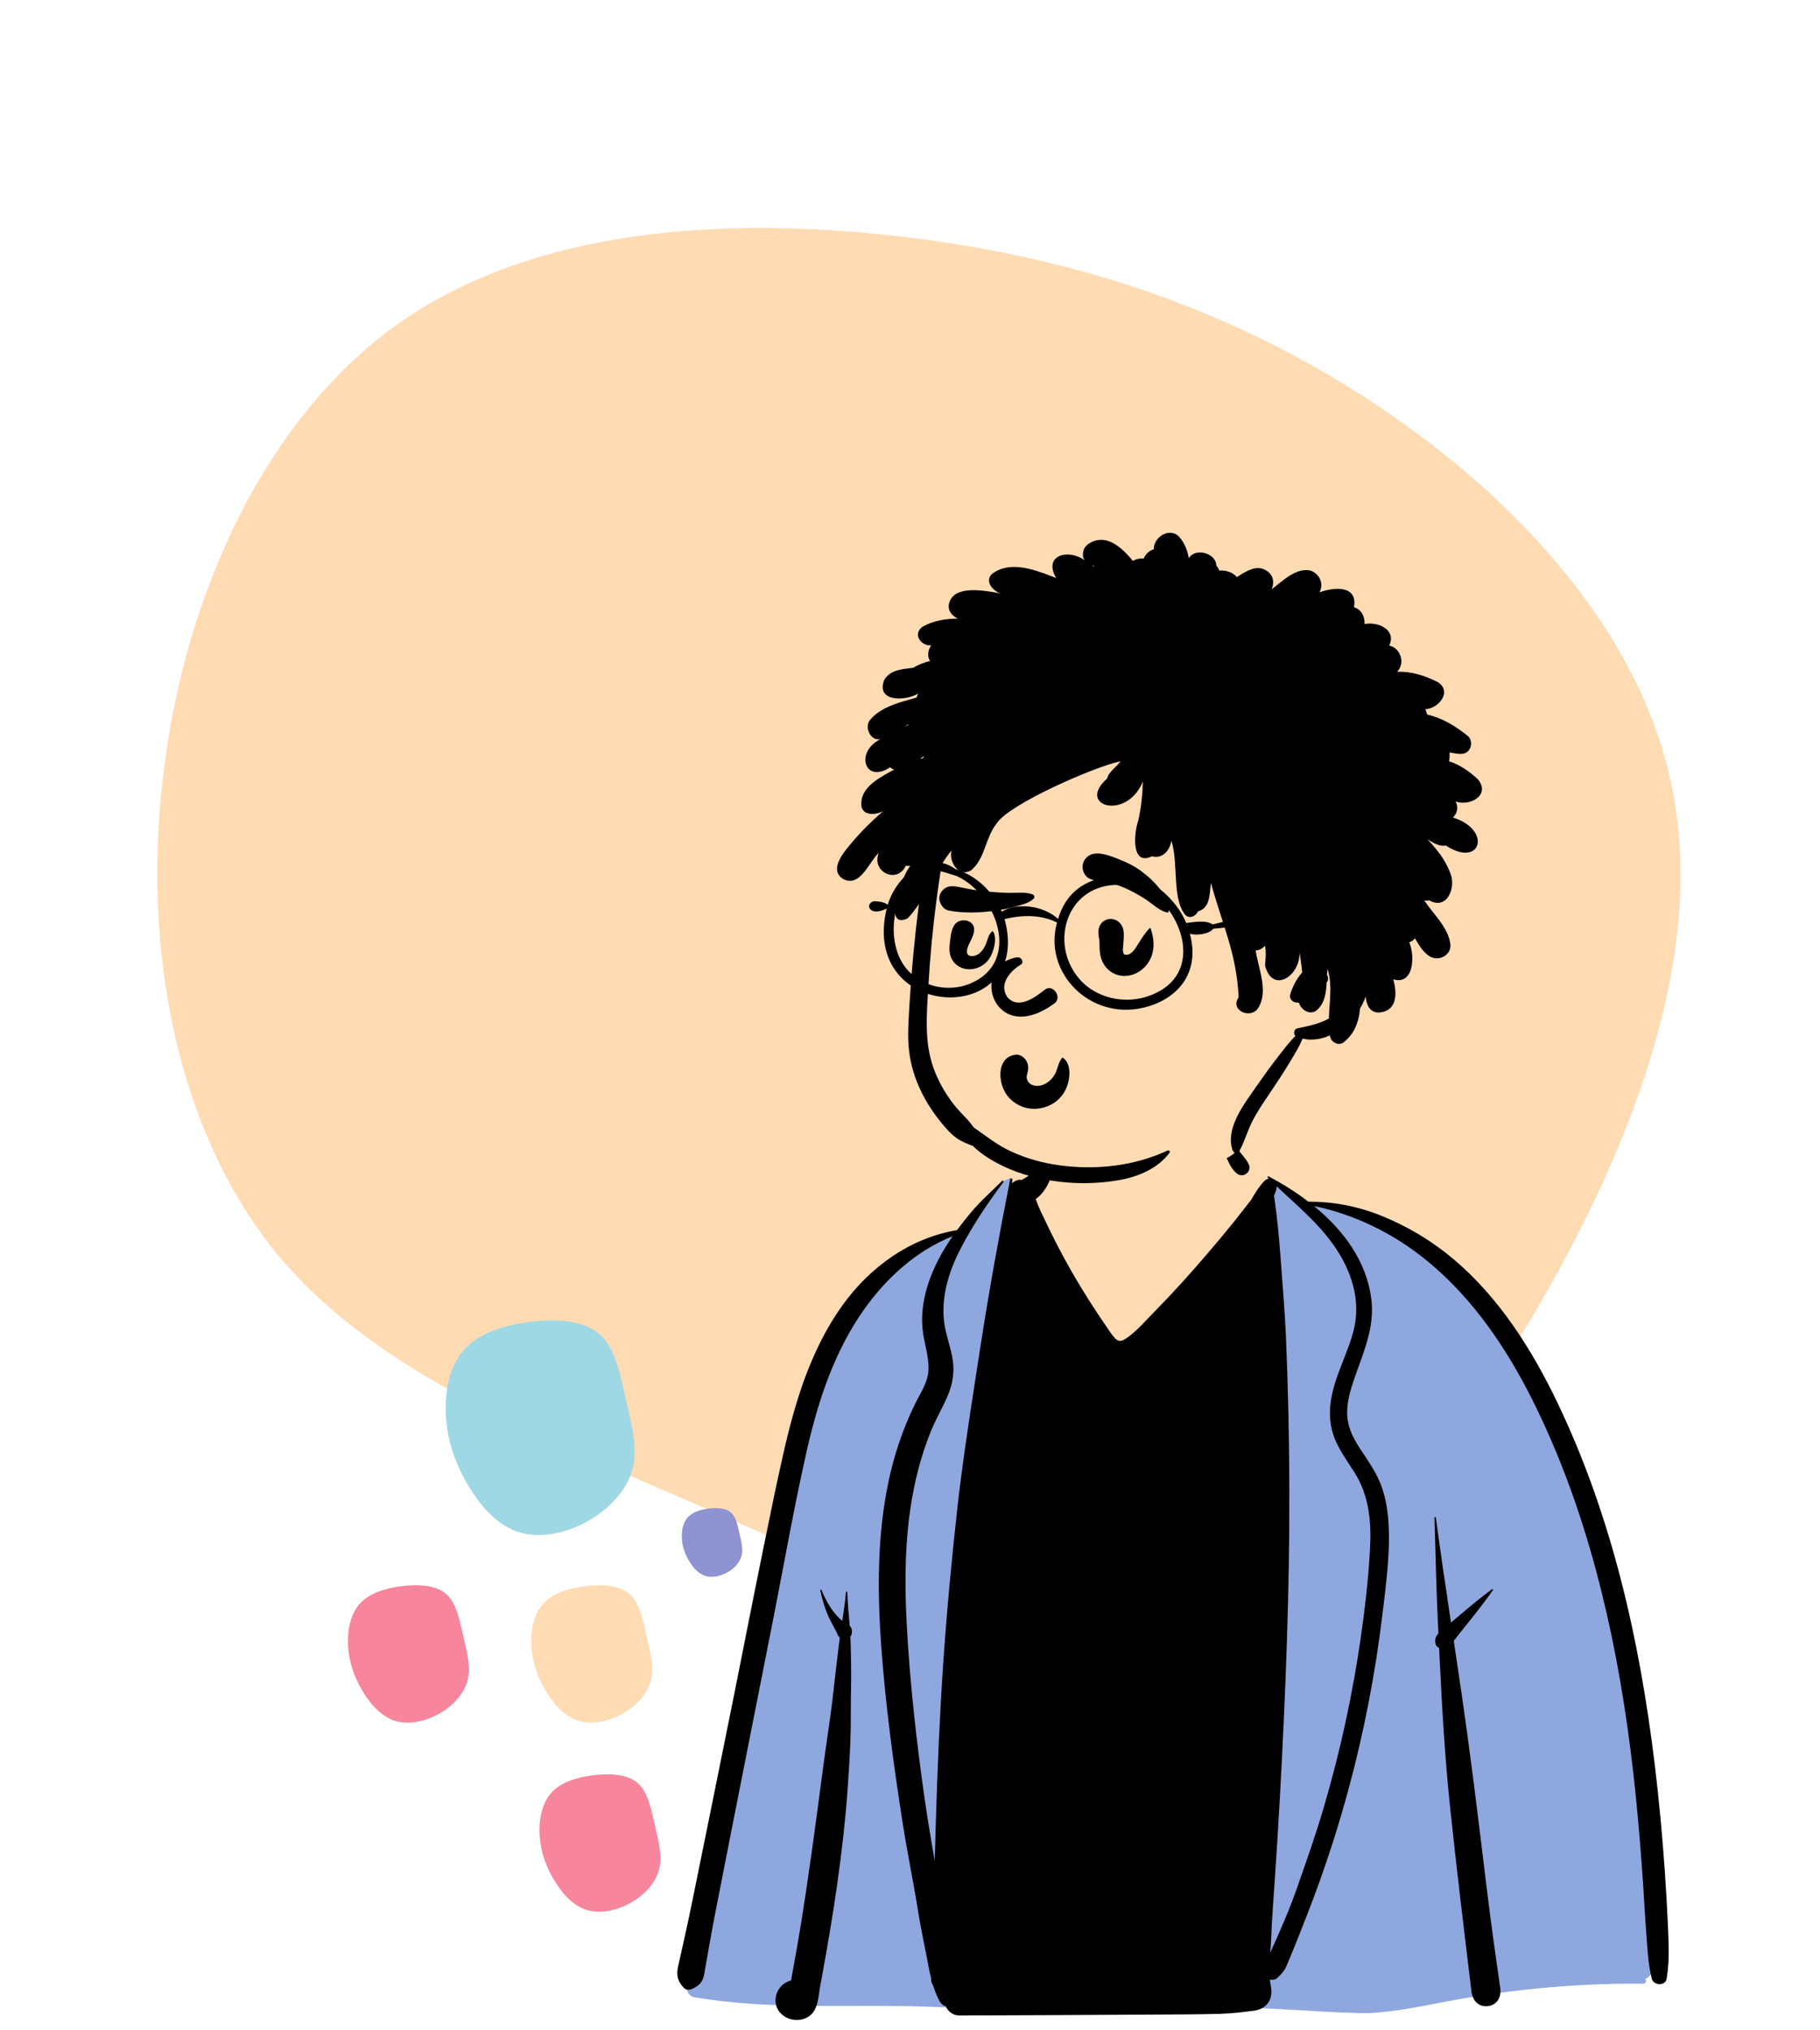 <svg width="634" height="707" viewBox="0 0 634 707" fill="none" xmlns="http://www.w3.org/2000/svg">
<path d="M475.184 138.212C524.952 170.228 570.284 217.462 582.012 272.302C594.058 327.144 572.502 389.592 540.486 446.97C508.468 504.347 465.674 556.018 414.32 567.747C362.966 579.159 302.736 549.995 244.724 524.952C186.714 499.592 130.604 478.353 96.051 436.192C61.815 394.031 49.135 330.63 57.06 268.498C64.668 206.05 92.881 144.869 139.48 112.218C186.396 79.567 251.698 75.446 311.294 82.103C371.208 88.76 425.414 106.195 475.184 138.212Z" fill="#FFDBB4"/>
<path fill-rule="evenodd" clip-rule="evenodd" d="M276.948 491.378C283.004 462.681 304.482 440.411 333.368 429.318C338.92 426.177 344.303 412.699 351.765 410.231C352.962 409.835 351.073 412.983 351.765 413.171C354.233 413.842 356.998 413.912 359.723 411.491C364.593 407.161 366.121 394.513 369.082 388.796C384.697 358.648 423.685 370.444 428.908 403.772C432.55 406.147 437.699 408.238 441.663 410.152C445.745 412.122 449.337 416.894 453.543 418.601C457.296 420.123 463.482 419.044 467.264 420.371C484.661 426.475 499.395 434.177 510.947 449.782C513.381 453.073 516.125 457.12 518.34 460.445C529.759 473.594 537.692 488.332 544.997 504.143C565.435 550.553 570.995 601.94 575.982 651.945C575.869 660.694 581.673 684.955 573.088 689.149C573.602 689.681 573.416 690.75 572.464 690.741C550.696 690.521 528.978 692.47 507.548 696.257C497.208 698.086 486.925 700.592 476.392 701.005C454.529 700.853 432.744 697.189 410.91 700.656C384.661 700.656 352.762 699.892 323.561 698.769C296.27 697.72 268.833 700.089 241.88 695.447C239.746 695.11 238.704 692.506 239.152 690.642C242.314 679.116 243.866 667.255 245.64 655.459C245.287 647.892 245.919 639.993 248.718 632.946C256.029 585.372 265.405 538.108 276.948 491.378Z" fill="#FFDBB4"/>
<path fill-rule="evenodd" clip-rule="evenodd" d="M351.765 413.347C351.073 413.158 352.962 410.009 351.765 410.405C344.303 412.873 338.92 426.352 333.368 429.493C304.482 440.586 283.004 462.855 276.948 491.553C265.405 538.282 256.029 585.546 248.718 633.121C245.919 640.169 245.287 648.067 245.64 655.633L245.362 657.496C243.698 668.677 242.147 679.897 239.152 690.816C238.704 692.682 239.746 695.284 241.88 695.621C268.526 700.211 295.647 697.947 322.631 698.908L328.255 699.119C356.149 700.145 386.062 700.831 410.91 700.831C432.744 697.363 454.529 701.028 476.392 701.179C486.925 700.766 497.208 698.26 507.548 696.432C528.978 692.644 550.696 690.696 572.464 690.915C573.416 690.924 573.602 689.856 573.088 689.323C581.673 685.129 575.869 660.869 575.982 652.12L575.532 647.615C570.647 599.036 564.822 549.336 544.997 504.317L544.403 503.037C537.261 487.71 529.451 473.413 518.34 460.619L517.661 459.602C515.58 456.492 513.137 452.919 510.947 449.956C499.395 434.352 484.661 426.65 467.264 420.546C463.482 419.218 457.296 420.297 453.543 418.775C449.608 417.179 446.213 412.901 442.449 410.742V426.845L388 480.495L357.118 433.13L353.976 413.732C353.22 413.685 352.48 413.541 351.765 413.347Z" fill="#8FA7DF"/>
<path fill-rule="evenodd" clip-rule="evenodd" d="M285.756 553.912C286.331 556.709 287.139 559.506 288.212 562.156C289.246 564.713 290.804 567.004 291.876 569.531C292.02 569.871 292.256 570.128 292.54 570.324L292.451 571.012L292.37 571.7C291.835 576.338 291.233 580.963 290.712 585.6L290.458 587.92C289.434 597.603 287.815 607.24 286.558 616.897C285.328 626.353 284.075 635.81 282.736 645.253C281.353 654.989 279.944 664.712 278.299 674.408C277.605 678.503 276.88 682.595 276.125 686.684L275.542 689.813C269.539 691.257 267.898 699.627 274.011 702.717C276.785 704.113 280.35 703.777 282.636 701.583C285.012 699.295 285.111 695.171 285.662 692.073L286.194 689.194C290.169 667.547 293.619 645.652 295.232 623.699C295.646 618.031 295.995 612.358 296.222 606.68C296.438 601.34 296.335 596 296.417 590.66L296.445 589.203C296.571 583.508 296.467 577.822 296.318 572.127C296.301 571.433 296.27 570.739 296.235 570.041C296.436 569.806 296.58 569.526 296.641 569.256L296.72 568.898C296.916 567.977 296.693 566.899 295.986 566.24C295.681 562.361 295.28 558.486 295.171 554.61C295.162 554.292 294.704 554.301 294.677 554.61C294.42 557.909 293.906 561.217 293.391 564.521C290.079 561.859 287.632 557.468 286.187 553.794C286.083 553.528 285.694 553.624 285.756 553.912ZM364.105 399.682C363.556 402.196 362.468 404.453 361.012 406.551C360.318 407.555 359.529 408.489 358.582 409.27C357.77 409.938 356.845 410.374 355.981 410.955C354.725 410.758 353.412 411.234 352.53 412.159L352.67 410.806C352.714 410.37 351.989 410.283 351.906 410.705C348.088 429.96 344.608 449.227 341.595 468.621L340.273 477.185L339.031 485.225C336.967 498.623 334.971 512.015 333.468 525.511C331.466 543.522 329.782 561.579 328.552 579.663C327.317 597.874 326.557 616.098 326.016 634.343C325.881 638.944 325.737 643.538 325.598 648.138L324.666 642.639C323.736 637.139 322.824 631.634 322.042 626.109C319.237 606.336 316.994 586.423 315.899 566.48C314.895 548.23 315.231 529.618 319.873 511.839C321.043 507.367 322.474 502.963 324.201 498.673C325.877 494.501 328.163 490.635 329.965 486.525C332.059 481.742 332.688 477.229 331.61 472.08C330.667 467.594 329.014 463.374 328.717 458.757C328.163 450.186 330.951 441.885 334.89 434.385C335.929 432.408 337.024 430.457 338.168 428.524C341.627 422.68 345.527 417.05 349.576 411.653C349.794 411.365 349.332 411.046 349.096 411.282C345.406 414.931 341.37 418.518 338.049 422.502C336.435 424.439 334.86 426.416 333.368 428.446C316.998 431.182 302.932 441.379 293.317 454.847C282.405 470.129 276.886 488.524 272.802 506.637C268.26 526.769 264.429 547.083 260.35 567.313C256.127 588.248 251.926 609.182 247.676 630.11C245.564 640.5 243.452 650.891 241.346 661.286C240.277 666.549 239.155 671.799 237.982 677.044C237.379 679.732 236.733 682.417 236.175 685.114C235.547 688.155 236.132 690.1 238.191 692.335C238.95 693.165 240.15 693.151 241.092 692.711L241.387 692.572L241.672 692.434C242.838 691.861 243.752 691.268 244.478 689.991C245.276 688.592 245.403 687.038 245.677 685.48C246.184 682.612 246.685 679.745 247.191 676.874C247.948 672.58 248.77 668.298 249.607 664.018L253.805 642.624C254.925 636.921 256.046 631.217 257.174 625.516C261.201 605.127 265.233 584.743 269.263 564.359C273.134 544.787 276.559 525.08 280.965 505.621L281.215 504.525L281.47 503.43C285.41 486.654 290.915 470.427 300.904 456.213C308.591 445.281 319.267 435.519 331.841 430.579C330.955 431.854 330.104 433.154 329.293 434.481C324.197 442.807 320.476 452.691 321.348 462.606C321.776 467.45 323.617 472.211 323.443 477.095C323.281 481.432 320.598 485.242 318.743 489.016C314.534 497.57 311.488 506.66 309.524 515.985C305.585 534.711 305.598 553.978 306.955 572.987C308.43 593.65 311.23 614.309 314.42 634.771C316.056 645.265 318.233 655.674 319.9 666.152C320.724 671.318 321.846 676.473 322.827 681.614L323.295 684.069C323.557 685.433 323.829 686.791 324.143 688.135L324.337 688.94V689.084C324.345 690.075 324.616 690.895 325.052 691.55C325.65 693.465 326.392 695.334 327.377 697.127C327.884 698.043 328.617 698.557 329.415 698.746C330.218 700.584 332.038 701.997 334.21 701.988L362.783 701.879C379.38 701.814 395.976 701.705 412.572 701.612C416.76 701.591 420.945 701.513 425.128 701.403C429.051 701.294 432.812 700.823 436.69 700.335C441.071 699.785 443.444 696.681 442.789 692.305C442.646 691.34 442.489 690.381 442.34 689.42C443.213 689.709 444.251 689.573 444.954 688.888L445.613 688.243C446.526 687.34 447.341 686.453 447.921 685.248C448.518 684.009 449.003 682.7 449.531 681.434C450.669 678.711 451.778 675.979 452.856 673.234C455.015 667.745 457.175 662.233 459.181 656.686C463.156 645.702 466.673 634.552 469.731 623.276C475.184 603.159 479.129 582.653 481.616 561.964L482.211 557.033L482.383 555.576C483.327 547.557 484.12 539.414 483.745 531.411C483.513 526.402 482.737 521.353 480.865 516.674C479.138 512.359 476.472 508.667 473.937 504.809L473.648 504.364L473.356 503.908C471.139 500.404 469.375 496.741 469.287 492.486C469.196 488.168 470.455 483.966 471.861 479.923L472.212 478.926L472.447 478.265C475.438 469.911 478.843 461.674 477.72 452.582C476.062 439.194 467.947 428.402 457.737 420.08C466.817 421.877 475.804 425.43 483.736 429.933C493.103 435.257 501.537 442.283 508.81 450.212C522.553 465.197 532.365 483.177 540.398 501.742C548.805 521.17 555.039 541.527 559.738 562.152C564.463 582.893 567.626 603.966 569.786 625.123C570.863 635.652 571.71 646.208 572.412 656.769C572.77 662.181 573.04 667.601 573.459 673.003C573.879 678.401 574.067 683.882 575.384 689.137C575.999 691.585 580.148 691.834 580.593 689.137C581.579 683.114 581.303 676.885 581.028 670.786L581.003 670.232C580.732 664.158 580.379 658.088 579.961 652.018C579.106 639.611 577.963 627.221 576.47 614.872C571.239 571.52 561.593 528.396 542.67 488.824C533.761 470.186 522.326 452.076 506.419 438.617C498.845 432.216 490.307 427.105 481.106 423.405C472.876 420.093 464.517 418.526 455.774 418.53C451.389 415.17 446.681 412.242 441.979 409.742C441.696 409.589 441.399 409.956 441.634 410.191C441.756 410.308 441.874 410.43 441.996 410.545C441.464 410.579 440.914 410.828 440.422 411.348C438.693 413.159 437.236 415.423 435.932 417.775C433.947 420.254 432.053 422.816 430.072 425.268C426.9 429.195 423.655 433.066 420.369 436.906C414.851 443.36 409.153 449.692 403.211 455.769L402.22 456.78C399.139 459.9 396.02 463.635 392.377 466.105L392.183 466.234C390.645 467.236 389.556 467.419 388.245 465.923C387.053 464.561 386.062 462.981 385.042 461.48L384.806 461.136C379.602 453.573 374.777 445.731 370.409 437.658C368.418 433.984 366.525 430.256 364.728 426.488L364.192 425.355C363.215 423.279 362.155 421.24 361.348 419.102C361.16 418.601 360.977 418.099 360.798 417.601C363.546 415.799 365.675 411.898 366.447 408.843C367.25 405.67 366.844 402.414 365.414 399.512C365.144 398.967 364.236 399.102 364.105 399.682ZM499.7 528.605C500.08 540.667 500.311 552.742 500.878 564.796L501.074 568.91C500.189 569.897 499.669 571.036 500.084 572.598C500.246 573.197 500.721 573.737 501.314 573.939L501.5 577.764C502.342 594.978 503.328 612.155 505.132 629.325C507.388 650.813 509.997 672.265 512.601 693.715C512.972 696.752 515.084 699.16 518.369 698.716C521.693 698.266 523.041 695.372 522.605 692.357C520.89 680.527 519.242 668.687 517.797 656.817L516.153 643.295C514.09 626.39 511.979 609.488 509.547 592.637C508.531 585.595 507.475 578.555 506.415 571.516L506.785 571.036C508.3 569.068 509.866 567.143 511.415 565.207C514.389 561.47 517.326 557.766 520.053 553.855C520.188 553.659 519.913 553.371 519.717 553.519C515.896 556.343 512.278 559.362 508.639 562.431L505.455 565.127C503.622 552.965 501.807 540.799 500.189 528.605C500.149 528.301 499.691 528.278 499.7 528.605ZM444.723 413.171C447.022 415.34 449.373 417.462 451.691 419.617L452.54 420.411L453.385 421.207C457.456 425.07 461.358 429.09 464.609 433.709C470.578 442.188 474.134 452.525 471.651 462.876C469.591 471.451 464.866 479.224 463.597 488.013C462.96 492.415 463.269 496.841 464.928 501C466.621 505.242 469.325 508.876 471.756 512.704C477.035 521.021 477.755 530.151 477.231 539.787C476.681 549.849 475.525 559.917 474.098 569.889C471.21 590.093 466.856 610.089 461.093 629.67C458.208 639.476 454.802 649.072 451.412 658.707C449.723 663.504 447.755 668.186 445.726 672.846C444.658 675.299 443.562 677.738 442.449 680.172C442.86 676.734 442.86 673.204 443.061 669.787C443.349 664.89 443.715 660.004 444.051 655.111C444.735 645.183 445.346 635.247 445.892 625.31C447.825 589.875 449.247 554.409 449.142 518.918C449.09 501.17 448.728 483.422 447.965 465.691C447.607 457.342 446.913 449 446.287 440.661L446.153 438.876C445.6 431.391 444.937 423.89 443.798 416.471C444.135 415.71 444.428 414.94 444.645 414.15L444.723 413.853L444.666 413.861C444.718 413.629 444.735 413.399 444.723 413.171ZM424.837 382.677C424.788 382.472 424.497 382.489 424.444 382.677C423.148 387.041 423.607 391.84 424.723 396.231C425.325 398.609 426.18 400.918 427.214 403.144L427.576 403.923C428.462 405.817 429.46 407.77 431.184 408.952C431.904 409.444 433.192 409.475 433.912 408.952L434.278 408.673C434.339 408.626 434.399 408.577 434.457 408.528C435.129 407.965 435.46 406.721 435.151 405.901C434.352 403.785 432.541 402.231 431.289 400.346C430.181 398.67 429.2 396.902 428.384 395.065C426.626 391.09 425.836 386.871 424.837 382.677Z" fill="black"/>
<path fill-rule="evenodd" clip-rule="evenodd" d="M394.322 224.494C369.6 224.494 344.031 243.701 334.97 255.957C324.492 270.129 316.226 338.161 320.104 361.245C323.981 384.33 343.242 409.491 376.677 409.491C410.113 409.491 430.461 405.363 431.278 399.367C431.821 395.37 439.173 382.246 453.33 359.996C467.811 355.914 475.08 348.997 475.137 339.245C475.193 329.494 471.313 322.844 463.497 319.296C466.284 280.812 464.168 256.561 457.15 246.542C446.621 231.513 419.042 224.494 394.322 224.494Z" fill="#FFDBB4"/>
<path fill-rule="evenodd" clip-rule="evenodd" d="M410.99 187.22C407.665 183.298 401.801 187.005 401.933 191.291C400.606 191.651 399.04 192.893 398.436 194.513C397.129 194.428 395.812 194.688 394.626 195.369L394.376 195.06C390.264 190.028 384.822 185.71 379.207 189.415C377.679 190.424 376.994 192.091 377.331 193.897L377.358 194.025L377.233 193.467C377.107 192.937 377.296 193.998 377.366 194.222L377.375 194.248C377.523 194.625 377.671 194.816 377.806 195.101C372.057 191.007 363.303 193.404 367.916 201.328L366.04 200.595C359.551 198.081 351.481 195.382 345.565 199.902C342.92 202.452 345.856 205.852 348.55 206.676L348.087 206.598C342.916 205.718 332.129 203.543 330.588 210.29C330.034 212.717 331.65 214.491 333.689 215.468C329.374 215.452 325.119 216.165 321.385 218.276C317.833 220.806 320.704 224.992 324.418 224.81C323.266 226.237 322.884 228.652 323.996 230.194C321.885 230.75 319.938 231.464 318.143 232.577L317.65 232.641C314.062 233.09 309.969 233.357 307.996 236.888C305.091 244.551 315.434 244.246 319.874 241.555C319.61 241.984 319.415 242.453 319.305 242.953L317.867 243.358C312.439 244.871 306.297 246.542 302.803 251.121C301.201 253.755 303.43 258.233 306.779 257.433C297.704 261.765 301.182 273.176 310.057 267.24C310.472 267.625 310.977 267.911 311.506 268.037L309.633 269.055C304.877 271.665 299.156 275.238 300.15 281.164C301.094 284.3 305.434 283.727 307.64 282.527C303.786 285.849 300.149 289.446 296.845 293.335L295.931 294.425C293.362 297.512 288.892 303.194 293.734 306.163C299.703 309.208 302.678 300.216 306.15 297.007C303.374 303.553 312.398 308.119 315.548 301.525C316.077 301.618 316.609 301.628 317.131 301.557C314.415 304.442 307.07 324.185 316.206 319.855C317.661 318.313 318.938 316.626 320.112 314.856C318.645 326.168 317.572 337.533 316.878 348.906L316.632 353.028C316.379 357.305 316.188 361.599 316.668 365.861C317.221 370.823 318.644 375.479 320.799 379.974C322.785 384.12 325.345 387.96 328.275 391.491C329.842 393.38 331.505 395.218 333.551 396.6C335.18 397.7 337.083 398.425 338.915 399.123C341.897 402.107 345.724 404.364 349.464 406.166C355.628 409.13 362.312 410.766 369.073 411.586C375.987 412.42 382.971 412.219 389.827 411.028C396.38 409.893 403.402 406.991 407.438 401.462C407.786 400.986 407.138 400.537 406.712 400.733C395 406.166 381.839 407.584 369.073 405.87C363.118 405.071 357.257 403.422 351.82 400.86C347.231 398.7 343.36 395.558 339.242 392.713C338.441 391.643 337.631 390.591 336.708 389.614L335.267 388.1C334.19 386.962 333.133 385.809 332.172 384.565C329.202 380.729 326.742 376.378 325.118 371.801C321.959 362.89 322.813 353.217 323.372 343.931L323.42 343.112C323.995 333.18 324.931 323.282 326.228 313.42C326.768 309.316 327.368 305.218 328.025 301.13C329.079 299.412 330.204 297.75 331.463 296.193C330.438 300.184 333.987 305.734 338.339 303.1C343.321 298.83 343.081 291.938 347.257 286.71C351.586 280.007 381.456 266.971 390.336 265.141C388.906 267.227 386.292 268.68 385.683 271.142C374.761 280.815 392.564 285.964 398.123 272.179C398 276.768 397.536 281.318 396.518 285.797C395.034 289.911 393.87 301.831 401.309 298.234C404.869 299.265 407.584 296.224 408.031 292.795C410.602 300.545 408.171 312.929 412.886 318.641C414.333 320.143 416.568 319.143 417.32 317.427C421.682 316.282 421.309 311.185 421.839 307.537C425.817 322.078 430.796 332.172 431.481 347.34C428.403 351.733 435.155 354.963 438.053 351.443C442.12 345.554 438.37 337.502 437.412 331.054C438.556 330.995 439.689 330.486 440.634 329.374C441.149 331.397 440.853 334.062 440.68 336.258C443.259 346.364 453.064 339.891 452.657 331.692C453.081 334.006 453.402 336.342 453.605 338.695C451.712 340.879 450.308 343.493 449.478 346.267C448.881 348.272 450.914 349.474 452.465 349.183C453.291 352.007 456.872 354.044 459.228 351.345C461.556 348.985 461.96 345.575 462.145 342.18C462.47 341.834 462.667 341.382 462.635 340.834C462.605 340.319 462.479 339.884 462.279 339.516C462.319 338.822 462.368 338.141 462.443 337.483C464.246 343.101 463.073 348.989 462.916 354.744C459.732 356.54 456.099 357.308 452.45 358.066L451.92 358.176C450.793 358.412 450.435 360.096 451.285 360.803C449.025 363.02 447.075 365.665 445.172 368.104C442.646 371.341 440.229 374.705 437.88 378.076L436.499 380.057C432.47 385.81 426.899 393.603 429.394 400.689C429.734 401.662 431.153 402.012 431.706 400.99C433.522 397.63 434.536 393.929 436.26 390.53C437.953 387.196 440.061 384.106 442.15 381.017L443.356 379.227C445.364 376.236 447.352 373.214 449.195 370.134L450.478 368C451.684 365.987 452.878 363.906 453.767 361.741C456.931 362.507 460.244 361.958 463.279 360.635L463.318 360.846L463.394 361.227C463.828 363.056 466.346 364.306 467.954 363.109C471.803 360.2 473.37 355.871 473.78 351.241C474.555 349.933 475.212 348.553 475.749 347.123C476.002 349.974 477.1 352.738 480.481 352.653C486.349 352.17 486.926 346.615 485.339 341.09C492.286 343.217 493.1 333.369 490.908 328.179C491.721 327.936 492.476 327.45 492.907 326.795L493.267 327.428C494.602 329.745 496.116 331.994 498.225 333.197C501.172 334.877 505.457 332.796 505.261 329.096C504.63 323.068 499.358 318.475 496.148 313.644C496.719 313.725 497.313 313.704 497.896 313.596C504.312 317.183 507.373 308.74 505.113 303.848C503.458 299.454 500.461 295.675 497.249 292.343L498.191 292.907C499.89 293.911 501.784 294.879 503.652 294.485C515.874 302.535 519.885 288.997 506.171 284.766L506.176 284.703C507.552 283.372 508.149 281.266 507.079 279.163C512.11 280.934 519.291 276.927 514.858 271.45C511.965 268.721 508.553 266.372 504.77 265.144C504.959 264.139 505.02 263.116 504.941 262.087L505.168 262.118C507.556 262.462 510.5 263.44 511.972 260.862C512.72 259.564 512.631 257.426 511.408 256.416C507.192 252.942 502.381 250.052 497.157 248.88C496.965 248.243 496.765 247.609 496.553 246.978C501.011 246.895 506.015 240.961 500.895 237.599C496.394 235.3 491.757 233.822 486.675 233.959C489.654 231.014 487.895 225.676 483.933 224.855C486.528 219.317 480.118 216.46 475.336 217.333C475.512 214.873 474.198 212.131 471.669 211.513C472.996 203.727 464.77 204.464 459.617 206.309C461.342 203.308 459.569 199.776 456.525 198.724C451.54 197.593 446.769 202.353 442.973 205.272C444.267 202.226 443.176 199.419 440.093 198.205C436.917 196.96 433.495 199.367 430.845 201.003C429.404 199.189 426.944 198.598 424.737 198.71C424.502 198.029 424.155 197.46 423.711 197.011C423.724 192.814 416.595 190.507 414.107 194.416C413.684 191.698 412.568 189.082 410.99 187.22ZM321.801 263.342L321.719 263.794C321.613 263.887 321.514 263.986 321.413 264.081C321.095 264.157 320.788 264.236 320.497 264.318C320.921 263.974 321.357 263.655 321.801 263.342ZM316.298 252.328L316.395 252.462C316.411 252.484 316.428 252.506 316.446 252.527C316.177 252.629 315.909 252.733 315.642 252.841L315.242 253.005L315.101 253.067C315.498 252.817 315.897 252.57 316.298 252.328ZM380.471 196.881L380.711 196.941C380.787 196.959 380.86 196.977 380.927 196.993C380.951 196.999 380.974 197.002 380.996 197.011L380.933 196.997C381.047 197.084 381.197 197.186 381.321 197.268C381.199 197.258 381.077 197.246 380.955 197.239C380.795 197.119 380.633 197 380.471 196.881Z" fill="black"/>
<path fill-rule="evenodd" clip-rule="evenodd" d="M357.491 369.417C356.823 368.252 355.282 367.174 353.872 367.34C347.554 368.08 347.566 375.741 350.005 380.213C352.167 384.179 356.643 386.506 361.123 386.166C365.829 385.809 369.84 383.042 371.604 378.638C372.771 375.725 373.311 370.348 370.206 368.39C370.148 368.353 370.054 368.363 370.008 368.415C368.519 370.147 368.46 372.748 367.157 374.676C365.945 376.47 364.062 377.951 361.857 378.179C360.209 378.35 358.542 377.756 357.898 376.277C357.549 375.477 357.589 375.042 357.72 374.491L357.839 374.013C358.251 372.336 358.437 371.061 357.491 369.417ZM355.804 335.821C352.509 337.824 347.489 342.494 351.032 347.461C355.204 351.839 361.211 346.819 364.172 344.548C366.917 342.788 370 347.314 367.453 349.369C346.065 365.208 337.385 336.345 354.137 333.466C355.981 333.148 356.667 335.201 355.804 335.821ZM390.595 322.085C388.572 319.051 383.956 319.498 382.843 323.099C382.239 325.05 383.072 326.803 383.029 328.752C382.993 330.397 383.101 332.231 383.605 333.824C384.755 337.459 388.023 340.025 391.889 339.919C395.743 339.813 399.136 337.374 400.75 333.938C402.37 330.489 402.027 326.92 400.845 323.413C400.788 323.244 400.567 323.162 400.433 323.304C399.036 324.791 398.013 326.358 396.954 328.022L395.87 329.727C395.041 331.011 393.836 332.65 392.288 332.548L392.055 332.526C391.624 332.488 391.69 332.574 391.359 331.987C391.206 331.715 391.233 331.211 391.159 330.891L391.133 330.783L391.148 330.724C391.18 330.569 391.213 330.277 391.239 329.77L391.244 329.657C391.357 327.285 392.027 324.236 390.595 322.085ZM339.334 324.106C339.696 320.225 334.241 319.363 332.427 322.234C331.481 323.732 331.206 325.614 330.997 327.396L330.899 328.242C330.684 330.073 330.599 331.978 331.394 333.685C332.645 336.374 335.366 337.796 338.301 337.571C341.105 337.356 343.662 335.73 345.01 333.261C346.213 331.06 347.407 326.76 345.947 324.464C345.859 324.324 345.683 324.307 345.562 324.414C344.183 325.639 343.958 327.873 343.138 329.47C342.292 331.116 341.009 332.72 339.064 332.97C337.203 333.209 336.493 332.193 336.967 330.419C337.58 328.128 339.103 326.57 339.334 324.106ZM389.121 299.011L388.229 298.669C385.172 297.514 380.975 296.179 378.49 298.665C376.957 300.198 376.665 302.456 377.76 304.327C379.085 306.593 381.463 306.649 383.76 306.983C386.372 307.363 389.029 308.085 391.461 309.114C394.2 310.273 396.743 311.718 399.234 313.333C401.6 314.867 403.96 317.374 406.794 317.846C406.909 317.865 407.04 317.816 407.071 317.689C407.714 314.917 405.926 312.191 404.329 310.028C402.399 307.411 400.059 305.263 397.444 303.337C394.92 301.478 392.036 300.134 389.121 299.011ZM333.595 308.863L333.323 308.815C331.469 308.506 329.789 308.577 328.392 310.046C327.326 311.166 326.915 312.618 327.424 314.099C327.892 315.465 328.941 316.854 330.464 317.14C335.603 318.108 341.295 317.947 346.46 317.215C348.823 316.88 351.207 316.47 353.508 315.823L354.567 315.516C356.489 314.967 358.689 314.393 360.085 312.98C360.587 312.472 360.297 311.745 359.697 311.51C357.262 310.555 353.923 311.063 351.326 310.989C348.306 310.902 345.28 310.676 342.274 310.364C339.335 310.059 336.493 309.394 333.595 308.863Z" fill="black"/>
<path fill-rule="evenodd" clip-rule="evenodd" d="M316.757 338.479C322.054 343.954 330.897 345.524 337.944 342.588C356.04 335.026 347.183 311.439 333.227 305.105C331.484 304.67 329.155 303.639 327.032 303.405C326.84 303.311 326.422 303.584 325.915 303.325C310.527 305.044 307.022 328.937 316.757 338.479ZM375.123 339.88C381.065 347.761 392.109 350.194 401.133 346.529C418.961 339.507 412.639 318.592 400.441 310.392C374.675 300.707 364.034 325.348 375.123 339.88ZM413.77 322.417C413.787 322.409 413.804 322.404 413.82 322.397C413.726 322.355 413.631 322.314 413.538 322.272C413.568 322.352 413.602 322.431 413.631 322.51C413.678 322.479 413.719 322.441 413.77 322.417ZM304.492 313.897C305.947 313.9 308.048 314.139 309.252 315.148C312.221 305.132 323.182 295.861 332.714 302.621C340.22 305.035 345.791 310.391 348.956 317.51C354.664 314.114 363.64 315.564 368.589 320.055C371.831 309.342 379.809 305.59 389.305 305.035C399.669 303.338 410 313.406 413.223 321.483C415.904 321.177 419.908 320.325 422.43 321.979C438.794 317.687 467.404 315.32 470.73 317.704C473.101 318.615 474.402 324.212 471.091 324.513C468.204 324.104 471.428 320.413 468.518 320.01C453.02 319.049 437.975 322.171 422.64 323.48C421.271 325.323 416.847 325.939 414.488 325.199C418.204 338.9 410.182 348.221 398.159 351.014C379.544 355.29 363.348 338.634 368.216 321.309C362.577 318.503 356.09 318.624 349.947 320.102C360.213 357.889 299.368 356.193 308.871 316.444C302.547 319.59 301.174 314.532 304.492 313.897Z" fill="black"/>
<path d="M237.539 535.957C237.37 533.306 237.868 530.413 239.532 528.538C241.187 526.651 244.01 525.781 246.927 525.425C249.844 525.069 252.841 525.255 254.628 526.808C256.403 528.368 256.952 531.323 257.591 534.088C258.218 536.863 258.943 539.459 258.342 541.827C257.732 544.183 255.785 546.319 253.337 547.674C250.885 549.05 247.932 549.645 245.518 548.817C243.096 547.979 241.214 545.72 239.871 543.384C238.519 541.035 237.708 538.608 237.539 535.957Z" fill="#9093D1"/>
<path d="M121.269 573.503C120.933 568.201 121.928 562.415 125.255 558.665C128.567 554.891 134.211 553.152 140.045 552.44C145.879 551.728 151.874 552.099 155.447 555.204C158.997 558.325 160.095 564.235 161.372 569.767C162.627 575.314 164.077 580.507 162.875 585.243C161.656 589.956 157.762 594.227 152.865 596.939C147.962 599.689 142.055 600.878 137.228 599.225C132.384 597.549 128.618 593.031 125.932 588.357C123.23 583.66 121.606 578.806 121.269 573.503Z" fill="#F7859C"/>
<path d="M188.002 639.356C187.665 634.053 188.66 628.268 191.988 624.517C195.299 620.744 200.943 619.005 206.778 618.293C212.611 617.581 218.607 617.952 222.179 621.056C225.729 624.176 226.828 630.087 228.105 635.618C229.359 641.167 230.81 646.36 229.607 651.096C228.388 655.807 224.494 660.08 219.597 662.79C214.694 665.541 208.788 666.73 203.961 665.077C199.116 663.401 195.35 658.883 192.665 654.209C189.962 649.511 188.339 644.658 188.002 639.356Z" fill="#F7859C"/>
<path d="M155.345 493.342C154.831 485.061 156.401 476.023 161.613 470.157C166.799 464.255 175.627 461.525 184.75 460.398C193.873 459.272 203.246 459.837 208.823 464.676C214.365 469.542 216.068 478.77 218.05 487.406C219.997 496.068 222.252 504.174 220.36 511.573C218.443 518.936 212.345 525.619 204.682 529.864C197.01 534.172 187.773 536.045 180.23 533.475C172.661 530.869 166.785 523.822 162.598 516.529C158.384 509.199 155.858 501.623 155.345 493.342Z" fill="#9FD8E5"/>
<path d="M185.141 573.504C184.804 568.202 185.799 562.416 189.127 558.665C192.438 554.892 198.083 553.153 203.917 552.441C209.75 551.729 215.746 552.1 219.318 555.204C222.868 558.326 223.967 564.236 225.244 569.768C226.498 575.315 227.949 580.508 226.747 585.244C225.527 589.956 221.633 594.228 216.736 596.939C211.833 599.689 205.927 600.878 201.1 599.225C196.255 597.549 192.489 593.031 189.804 588.357C187.101 583.661 185.478 578.807 185.141 573.504Z" fill="#FFDBB4"/>
</svg>
